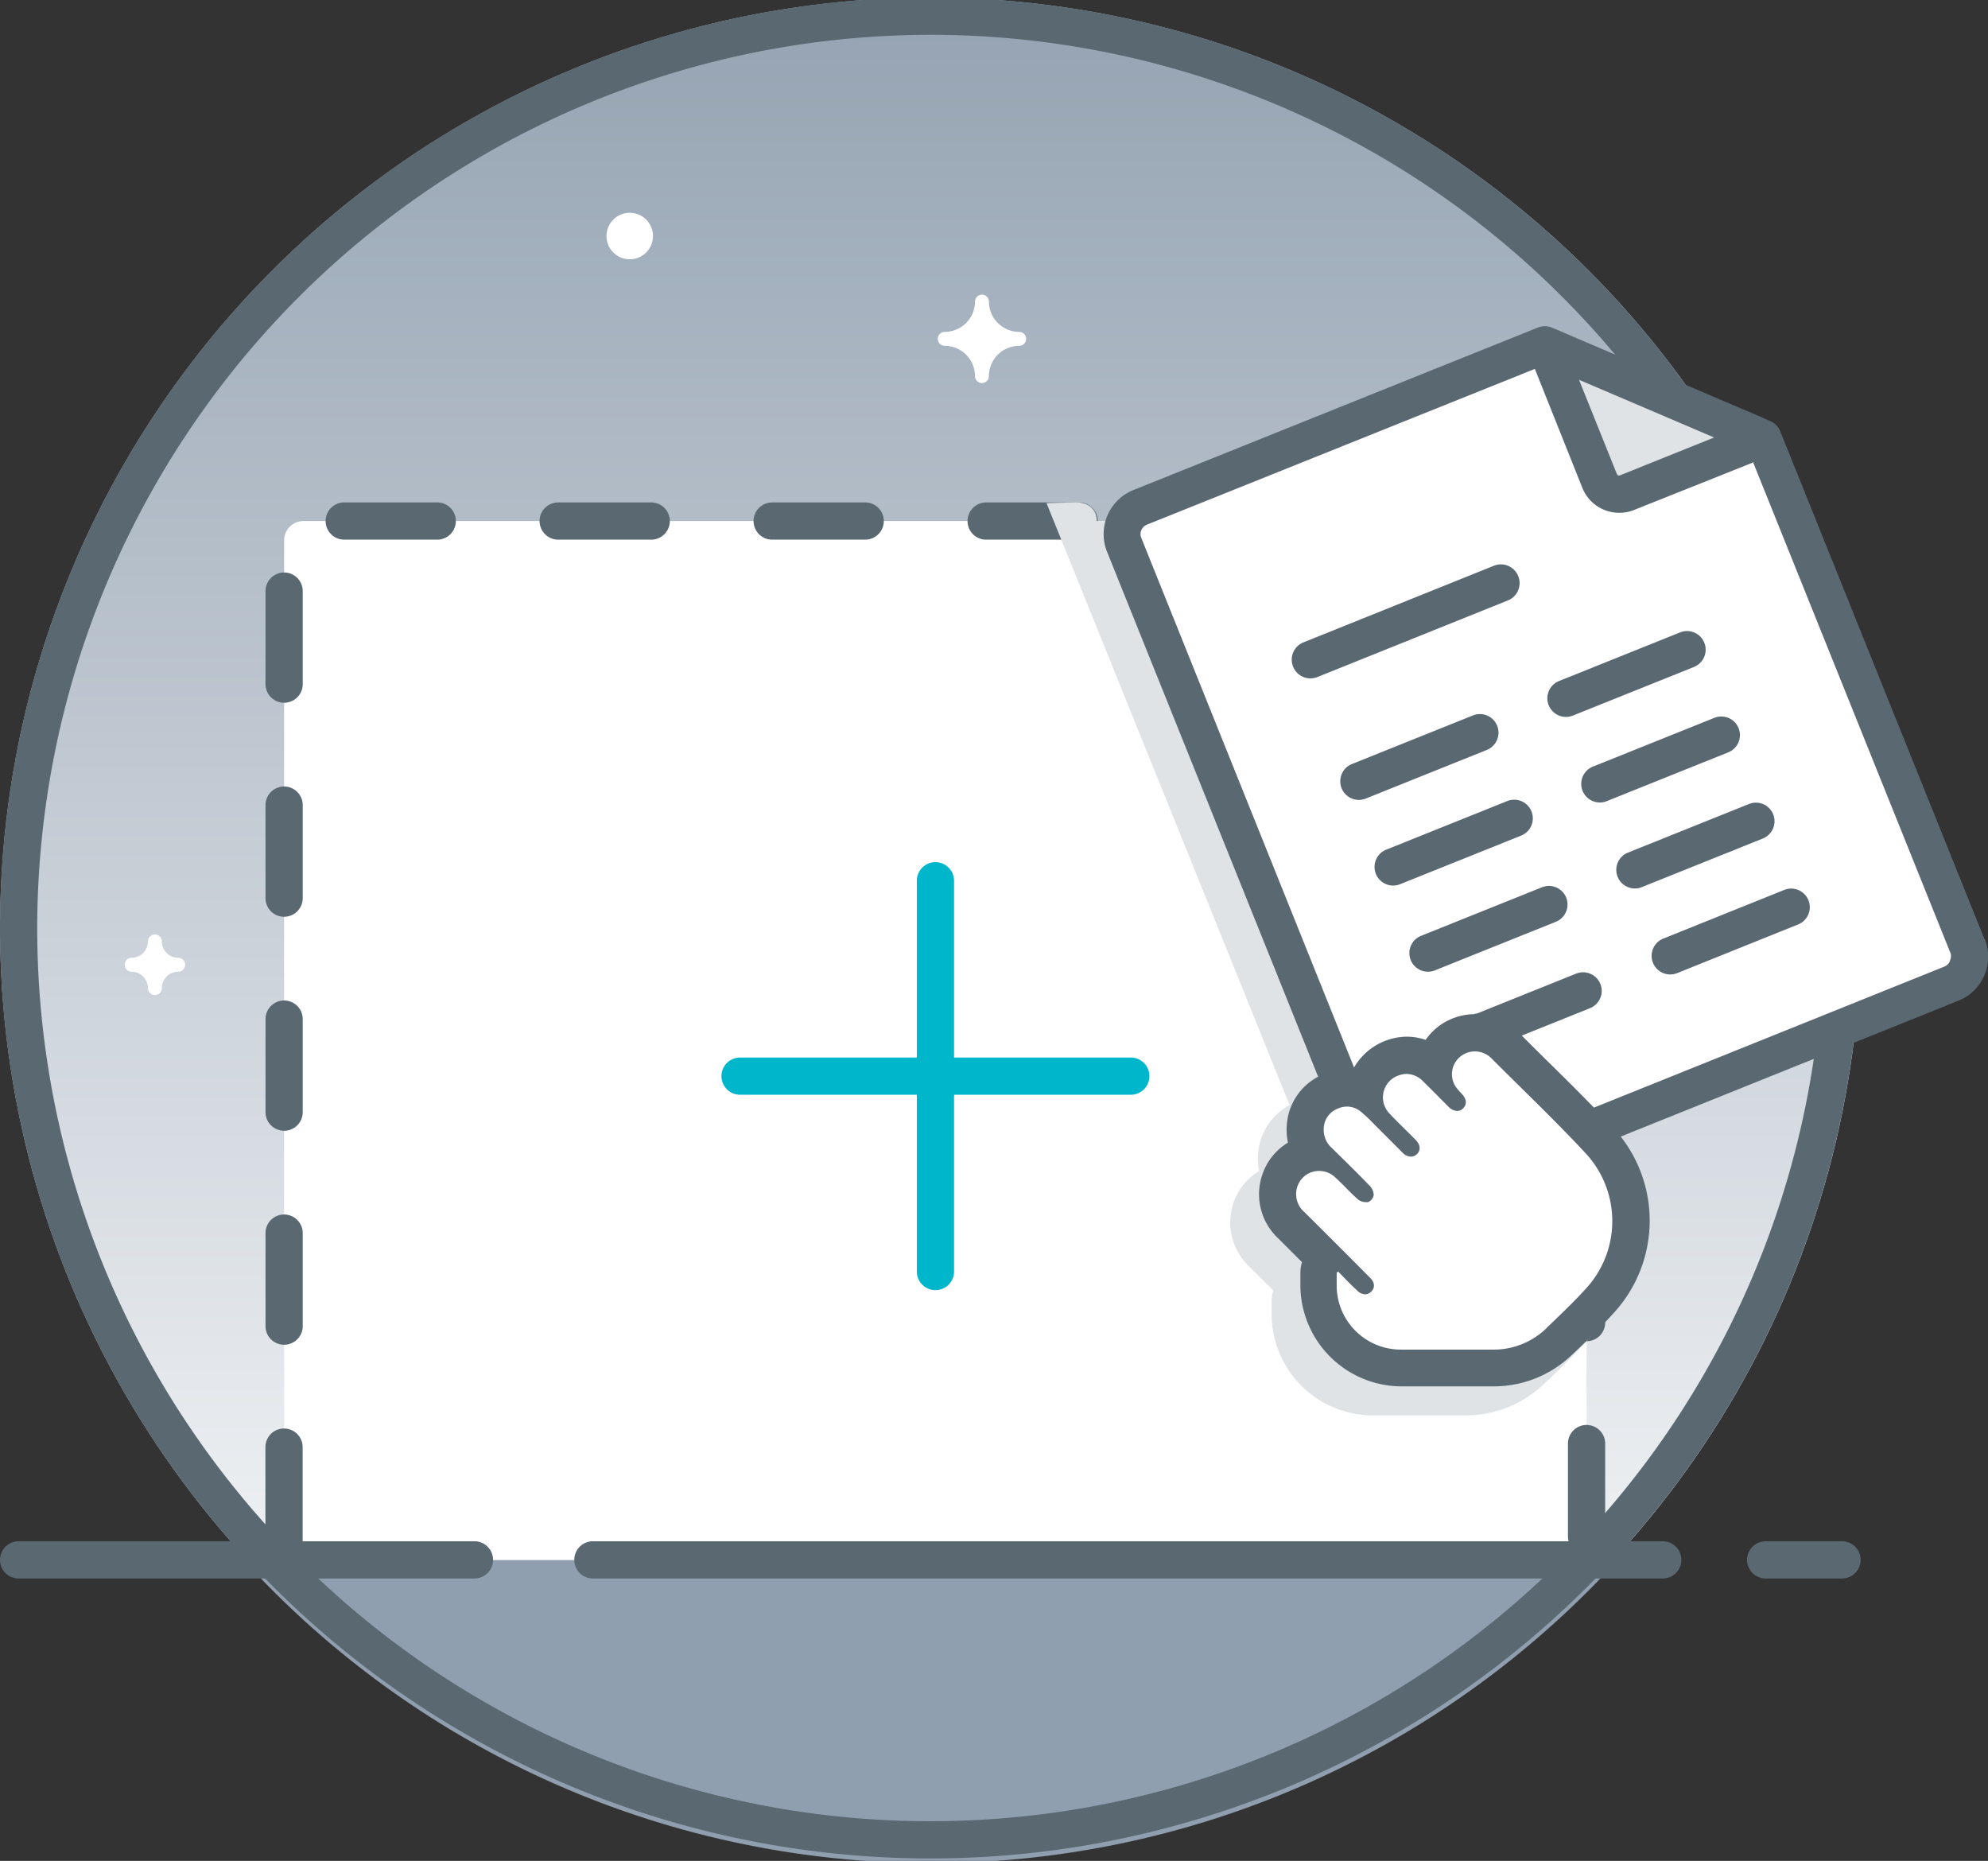 <svg xmlns="http://www.w3.org/2000/svg" xmlns:xlink="http://www.w3.org/1999/xlink" viewBox="0 0 213.69 200"><rect x="0" y="0" width="213.69" height="200" fill="#333333" stroke="none"/><defs><style>.cls-1{isolation:isolate}.cls-2{fill:url(#linear-gradient)}.cls-3{fill:#909faf}.cls-4{fill:#fff}.cls-5{fill:#00b6cb}.cls-6{fill:#5a6872}.cls-7,.cls-8{fill:#dfe3e6}.cls-7{mix-blend-mode:multiply}</style><linearGradient id="linear-gradient" x1="100.01" x2="100.01" y1="198.49" y2="-7.76" gradientUnits="userSpaceOnUse"><stop offset="0" stop-color="#fff"/><stop offset="1" stop-color="#909faf"/></linearGradient></defs><title>Active-state_Drag-drop-file</title><g class="cls-1"><g id="Artwork"><circle cx="100.01" cy="99.74" r="100" class="cls-2"/><path d="M26.11,167.59a100,100,0,0,0,147.85,0Z" class="cls-3"/><circle cx="67.69" cy="25.37" r="2.5" class="cls-4"/><path d="M30.54,167.67V58.09A2.07,2.07,0,0,1,32.61,56H168.47a2.07,2.07,0,0,1,2.07,2.07V167.67Z" class="cls-4"/><path d="M121.55,113.66h-19v-19a2,2,0,0,0-4,0v19h-19a2,2,0,1,0,0,4h19v19a2,2,0,0,0,4,0v-19h19a2,2,0,0,0,0-4Z" class="cls-5"/><path d="M170.54,144.15a2,2,0,0,0,2-2v-10a2,2,0,0,0-4,0v10A2,2,0,0,0,170.54,144.15Z" class="cls-6"/><path d="M170.54,121.15a2,2,0,0,0,2-2v-10a2,2,0,0,0-4,0v10A2,2,0,0,0,170.54,121.15Z" class="cls-6"/><path d="M170.54,75.15a2,2,0,0,0,2-2v-10a2,2,0,0,0-4,0v10A2,2,0,0,0,170.54,75.15Z" class="cls-6"/><path d="M170.54,98.15a2,2,0,0,0,2-2v-10a2,2,0,0,0-4,0v10A2,2,0,0,0,170.54,98.15Z" class="cls-6"/><path d="M83,58H93a2,2,0,1,0,0-4H83a2,2,0,0,0,0,4Z" class="cls-6"/><path d="M106,58h10a2,2,0,1,0,0-4H106a2,2,0,0,0,0,4Z" class="cls-6"/><path d="M129,58h10a2,2,0,0,0,0-4H129a2,2,0,1,0,0,4Z" class="cls-6"/><path d="M152,58h10a2,2,0,0,0,0-4H152a2,2,0,0,0,0,4Z" class="cls-6"/><path d="M37,58H47a2,2,0,0,0,0-4H37a2,2,0,0,0,0,4Z" class="cls-6"/><path d="M72,56a2,2,0,0,0-2-2H60a2,2,0,0,0,0,4H70A2,2,0,0,0,72,56Z" class="cls-6"/><path d="M30.54,144.53a2,2,0,0,0,2-2v-10a2,2,0,0,0-4,0v10A2,2,0,0,0,30.54,144.53Z" class="cls-6"/><path d="M30.54,121.53a2,2,0,0,0,2-2v-10a2,2,0,0,0-4,0v10A2,2,0,0,0,30.54,121.53Z" class="cls-6"/><path d="M30.54,98.53a2,2,0,0,0,2-2v-10a2,2,0,0,0-4,0v10A2,2,0,0,0,30.54,98.53Z" class="cls-6"/><path d="M30.54,75.53a2,2,0,0,0,2-2v-10a2,2,0,0,0-4,0v10A2,2,0,0,0,30.54,75.53Z" class="cls-6"/><path d="M51,165.65H32.53s0-.07,0-.12v-10a2,2,0,0,0-4,0v10c0,.05,0,.08,0,.12H2a2,2,0,1,0,0,4H51a2,2,0,0,0,0-4Z" class="cls-6"/><path d="M198,165.65h-8.21a2,2,0,0,0,0,4H198a2,2,0,0,0,0-4Z" class="cls-6"/><path d="M178.73,165.65h-6.26a2,2,0,0,0,.07-.5v-10a2,2,0,0,0-4,0v10a2,2,0,0,0,.07.5H63.73a2,2,0,1,0,0,4h115a2,2,0,0,0,0-4Z" class="cls-6"/><path d="M100,3.74a96,96,0,1,1-96,96,96.11,96.11,0,0,1,96-96m0-4a100,100,0,1,0,100,100A100,100,0,0,0,100-.26Z" class="cls-6"/><path d="M112.49,54.07l26.13,64.7a6.5,6.5,0,0,0-3.27,7.08,6.39,6.39,0,0,0-2.74,3.36,6.53,6.53,0,0,0,1.71,6.95l2.54,2.53a4.07,4.07,0,0,0-.17,1.16v.44c0,.37,0,.75,0,1.12a10.89,10.89,0,0,0,10.83,10.71l4.7,0,5.25,0a12.11,12.11,0,0,0,8.32-3.22c1.92-1.79,3.42-3.29,4.73-4.73a14.68,14.68,0,0,0,.68-18.9L120.48,56H117.9c-.08-2.33-2.63-2-2.63-2Z" class="cls-7"/><path d="M209.74,105.7l-57.35,23.06a3.1,3.1,0,0,1-4-1.72L120.82,58.57a3.11,3.11,0,0,1,1.72-4L166,37.05,189.51,47.1l21.94,54.57A3.1,3.1,0,0,1,209.74,105.7Z" class="cls-4"/><path d="M166.89,39.17l5,12.53A2.26,2.26,0,0,0,174.86,53l12.52-5a2.21,2.21,0,0,0,1.23-1.21l-21.7-9.25A2.23,2.23,0,0,0,166.89,39.17Z" class="cls-8"/><path d="M213.31,100.93,191.36,46.36a2,2,0,0,0-1.07-1.1l-.77-.33-.12-.07-7.51-3.2-15.07-6.45a2,2,0,0,0-1.53,0L121.8,52.68A5.1,5.1,0,0,0,119,59.31l27.54,68.48a5.1,5.1,0,0,0,4.73,3.2,5.26,5.26,0,0,0,1.9-.37l57.34-23.07a5.08,5.08,0,0,0,2.83-6.62ZM180.25,45.31l4,1.71-10.12,4.07a.25.25,0,0,1-.19,0,.27.27,0,0,1-.14-.14l-4.07-10.13Zm29.34,58a1.1,1.1,0,0,1-.6.58l-57.34,23.07a1.1,1.1,0,0,1-1.43-.61L122.68,57.82a1.07,1.07,0,0,1,0-.84,1.09,1.09,0,0,1,.6-.59L165,39.64c0,.09.05.19.09.28l5,12.52a4.25,4.25,0,0,0,4,2.67,4.16,4.16,0,0,0,1.58-.31l12.53-5c.08,0,.16-.08.24-.12l21.23,52.78A1.11,1.11,0,0,1,209.59,103.26Z" class="cls-6"/><path d="M163.19,61.91a2,2,0,0,0-2.6-1.11l-20.51,8.25A2,2,0,0,0,139,71.66a2,2,0,0,0,1.85,1.25,2.17,2.17,0,0,0,.75-.14l20.51-8.25A2,2,0,0,0,163.19,61.91Z" class="cls-6"/><path d="M160.93,78a2,2,0,0,0-2.6-1.11l-13,5.22a2,2,0,0,0,.75,3.86,1.92,1.92,0,0,0,.74-.15l13-5.22A2,2,0,0,0,160.93,78Z" class="cls-6"/><path d="M164.62,87.21A2,2,0,0,0,162,86.1l-13,5.22a2,2,0,1,0,1.5,3.71l13-5.22A2,2,0,0,0,164.62,87.21Z" class="cls-6"/><path d="M168.35,96.47a2,2,0,0,0-2.6-1.11l-13,5.22a2,2,0,0,0-1.11,2.61,2,2,0,0,0,2.6,1.1l13-5.22A2,2,0,0,0,168.35,96.47Z" class="cls-6"/><path d="M169.47,104.62l-13,5.23a2,2,0,0,0,1.5,3.71l13-5.23a2,2,0,0,0-1.49-3.71Z" class="cls-6"/><path d="M168.34,77.05a2,2,0,0,0,.75-.15l13-5.22a2,2,0,0,0-1.5-3.71l-13,5.22a2,2,0,0,0,.75,3.86Z" class="cls-6"/><path d="M186.88,78.26a2,2,0,0,0-2.6-1.11l-13,5.22a2,2,0,1,0,1.49,3.71l13-5.22A2,2,0,0,0,186.88,78.26Z" class="cls-6"/><path d="M190.6,87.52a2,2,0,0,0-2.6-1.11l-13,5.22a2,2,0,0,0,.75,3.86,1.92,1.92,0,0,0,.74-.15l13-5.22A2,2,0,0,0,190.6,87.52Z" class="cls-6"/><path d="M191.73,95.67l-13,5.23a2,2,0,0,0,1.49,3.71l13-5.23a2,2,0,1,0-1.49-3.71Z" class="cls-6"/><path d="M155.23,147l-4.69,0a8.9,8.9,0,0,1-8.85-8.75v-1.52a2,2,0,0,1,.67-1.49c-1.21-1.21-2.42-2.41-3.62-3.62a4.51,4.51,0,0,1-1.23-4.87,4.43,4.43,0,0,1,3.46-2.9,4.45,4.45,0,0,1-.75-2.79,4.32,4.32,0,0,1,2.6-3.78,4.47,4.47,0,0,1,1.9-.44,4.23,4.23,0,0,1,1.93.47,4.59,4.59,0,0,1,.1-.51,4.49,4.49,0,0,1,2.9-3.16,4.29,4.29,0,0,1,4.45.91,4.46,4.46,0,0,1,4.4-3.6,4.61,4.61,0,0,1,2.77.92c.13.11.27.22.39.34,1.05,1.06,2.1,2.1,3.16,3.14,2.38,2.36,4.85,4.8,7.19,7.3a12.65,12.65,0,0,1,0,17.06c-1.27,1.39-2.73,2.86-4.61,4.61a10.16,10.16,0,0,1-7,2.68Z" class="cls-4"/><path d="M158.5,113a2.57,2.57,0,0,1,1.55.51l.2.17c3.44,3.45,7,6.83,10.3,10.39a10.71,10.71,0,0,1,0,14.34c-1.42,1.57-2.95,3-4.49,4.5a8.12,8.12,0,0,1-5.63,2.14l-5.23,0-4.65,0a6.89,6.89,0,0,1-6.87-6.8c0-.49,0-1,0-1.47l.16-.12c.65.67,1.29,1.35,2,2a1.3,1.3,0,0,0,.89.45,1,1,0,0,0,.68-.31c.42-.43.36-1-.19-1.52q-3.51-3.53-7-7a2.54,2.54,0,0,1-.75-2.8,2.44,2.44,0,0,1,2.33-1.63,2.5,2.5,0,0,1,1.68.65c.86.77,1.62,1.65,2.49,2.41a1.37,1.37,0,0,0,.86.29.78.78,0,0,0,.22,0,1,1,0,0,0,.61-.77,1.52,1.52,0,0,0-.44-1c-1.34-1.38-2.72-2.73-4.09-4.08a2.56,2.56,0,0,1-.84-2.07,2.34,2.34,0,0,1,1.44-2.1,2.48,2.48,0,0,1,1.06-.25,2.37,2.37,0,0,1,1.48.54,18,18,0,0,1,1.49,1.41c1,1,2,2,3,3a1.29,1.29,0,0,0,.9.43.9.9,0,0,0,.68-.31c.4-.41.33-1-.2-1.52-.92-.93-1.87-1.83-2.76-2.78a2.49,2.49,0,0,1,1-4.13,2.52,2.52,0,0,1,.83-.15,2.54,2.54,0,0,1,1.76.8c.92.89,1.81,1.81,2.72,2.72a1.41,1.41,0,0,0,.94.46.86.86,0,0,0,.64-.28c.44-.45.38-1-.16-1.58a5.45,5.45,0,0,1-.66-.78,2.44,2.44,0,0,1,.46-3.15,2.49,2.49,0,0,1,1.65-.61m0-4a6.48,6.48,0,0,0-4.32,1.63,6.64,6.64,0,0,0-1,1.13,6.31,6.31,0,0,0-2-.34,6.51,6.51,0,0,0-2.16.38,6.61,6.61,0,0,0-3.64,3.12c-.2,0-.42,0-.63,0a6.56,6.56,0,0,0-2.75.62,6.35,6.35,0,0,0-3.75,5.48,7.1,7.1,0,0,0,.13,1.79,6.35,6.35,0,0,0-2.73,3.37,6.49,6.49,0,0,0,1.71,6.94l2.53,2.53a4.07,4.07,0,0,0-.17,1.16v1.56A10.9,10.9,0,0,0,150.52,149l4.69,0,5.27,0a12.09,12.09,0,0,0,8.31-3.22c1.93-1.79,3.43-3.29,4.73-4.73a14.67,14.67,0,0,0-.05-19.77c-2.37-2.53-4.85-5-7.25-7.35q-1.58-1.56-3.14-3.13c-.23-.22-.44-.39-.59-.51a6.57,6.57,0,0,0-4-1.34Z" class="cls-6"/><path d="M109.55,35.67a3.26,3.26,0,0,1-3.25-3.25.75.75,0,0,0-1.5,0,3.26,3.26,0,0,1-3.25,3.25.75.75,0,0,0,0,1.5,3.25,3.25,0,0,1,3.25,3.25.75.75,0,0,0,1.5,0,3.25,3.25,0,0,1,3.25-3.25.75.75,0,0,0,0-1.5Z" class="cls-4"/><path d="M19.15,102.94a1.75,1.75,0,0,1-1.75-1.75.75.75,0,0,0-1.5,0,1.76,1.76,0,0,1-1.75,1.75.75.75,0,0,0,0,1.5,1.75,1.75,0,0,1,1.75,1.75.75.75,0,0,0,1.5,0,1.75,1.75,0,0,1,1.75-1.75.75.75,0,1,0,0-1.5Z" class="cls-4"/></g></g></svg>